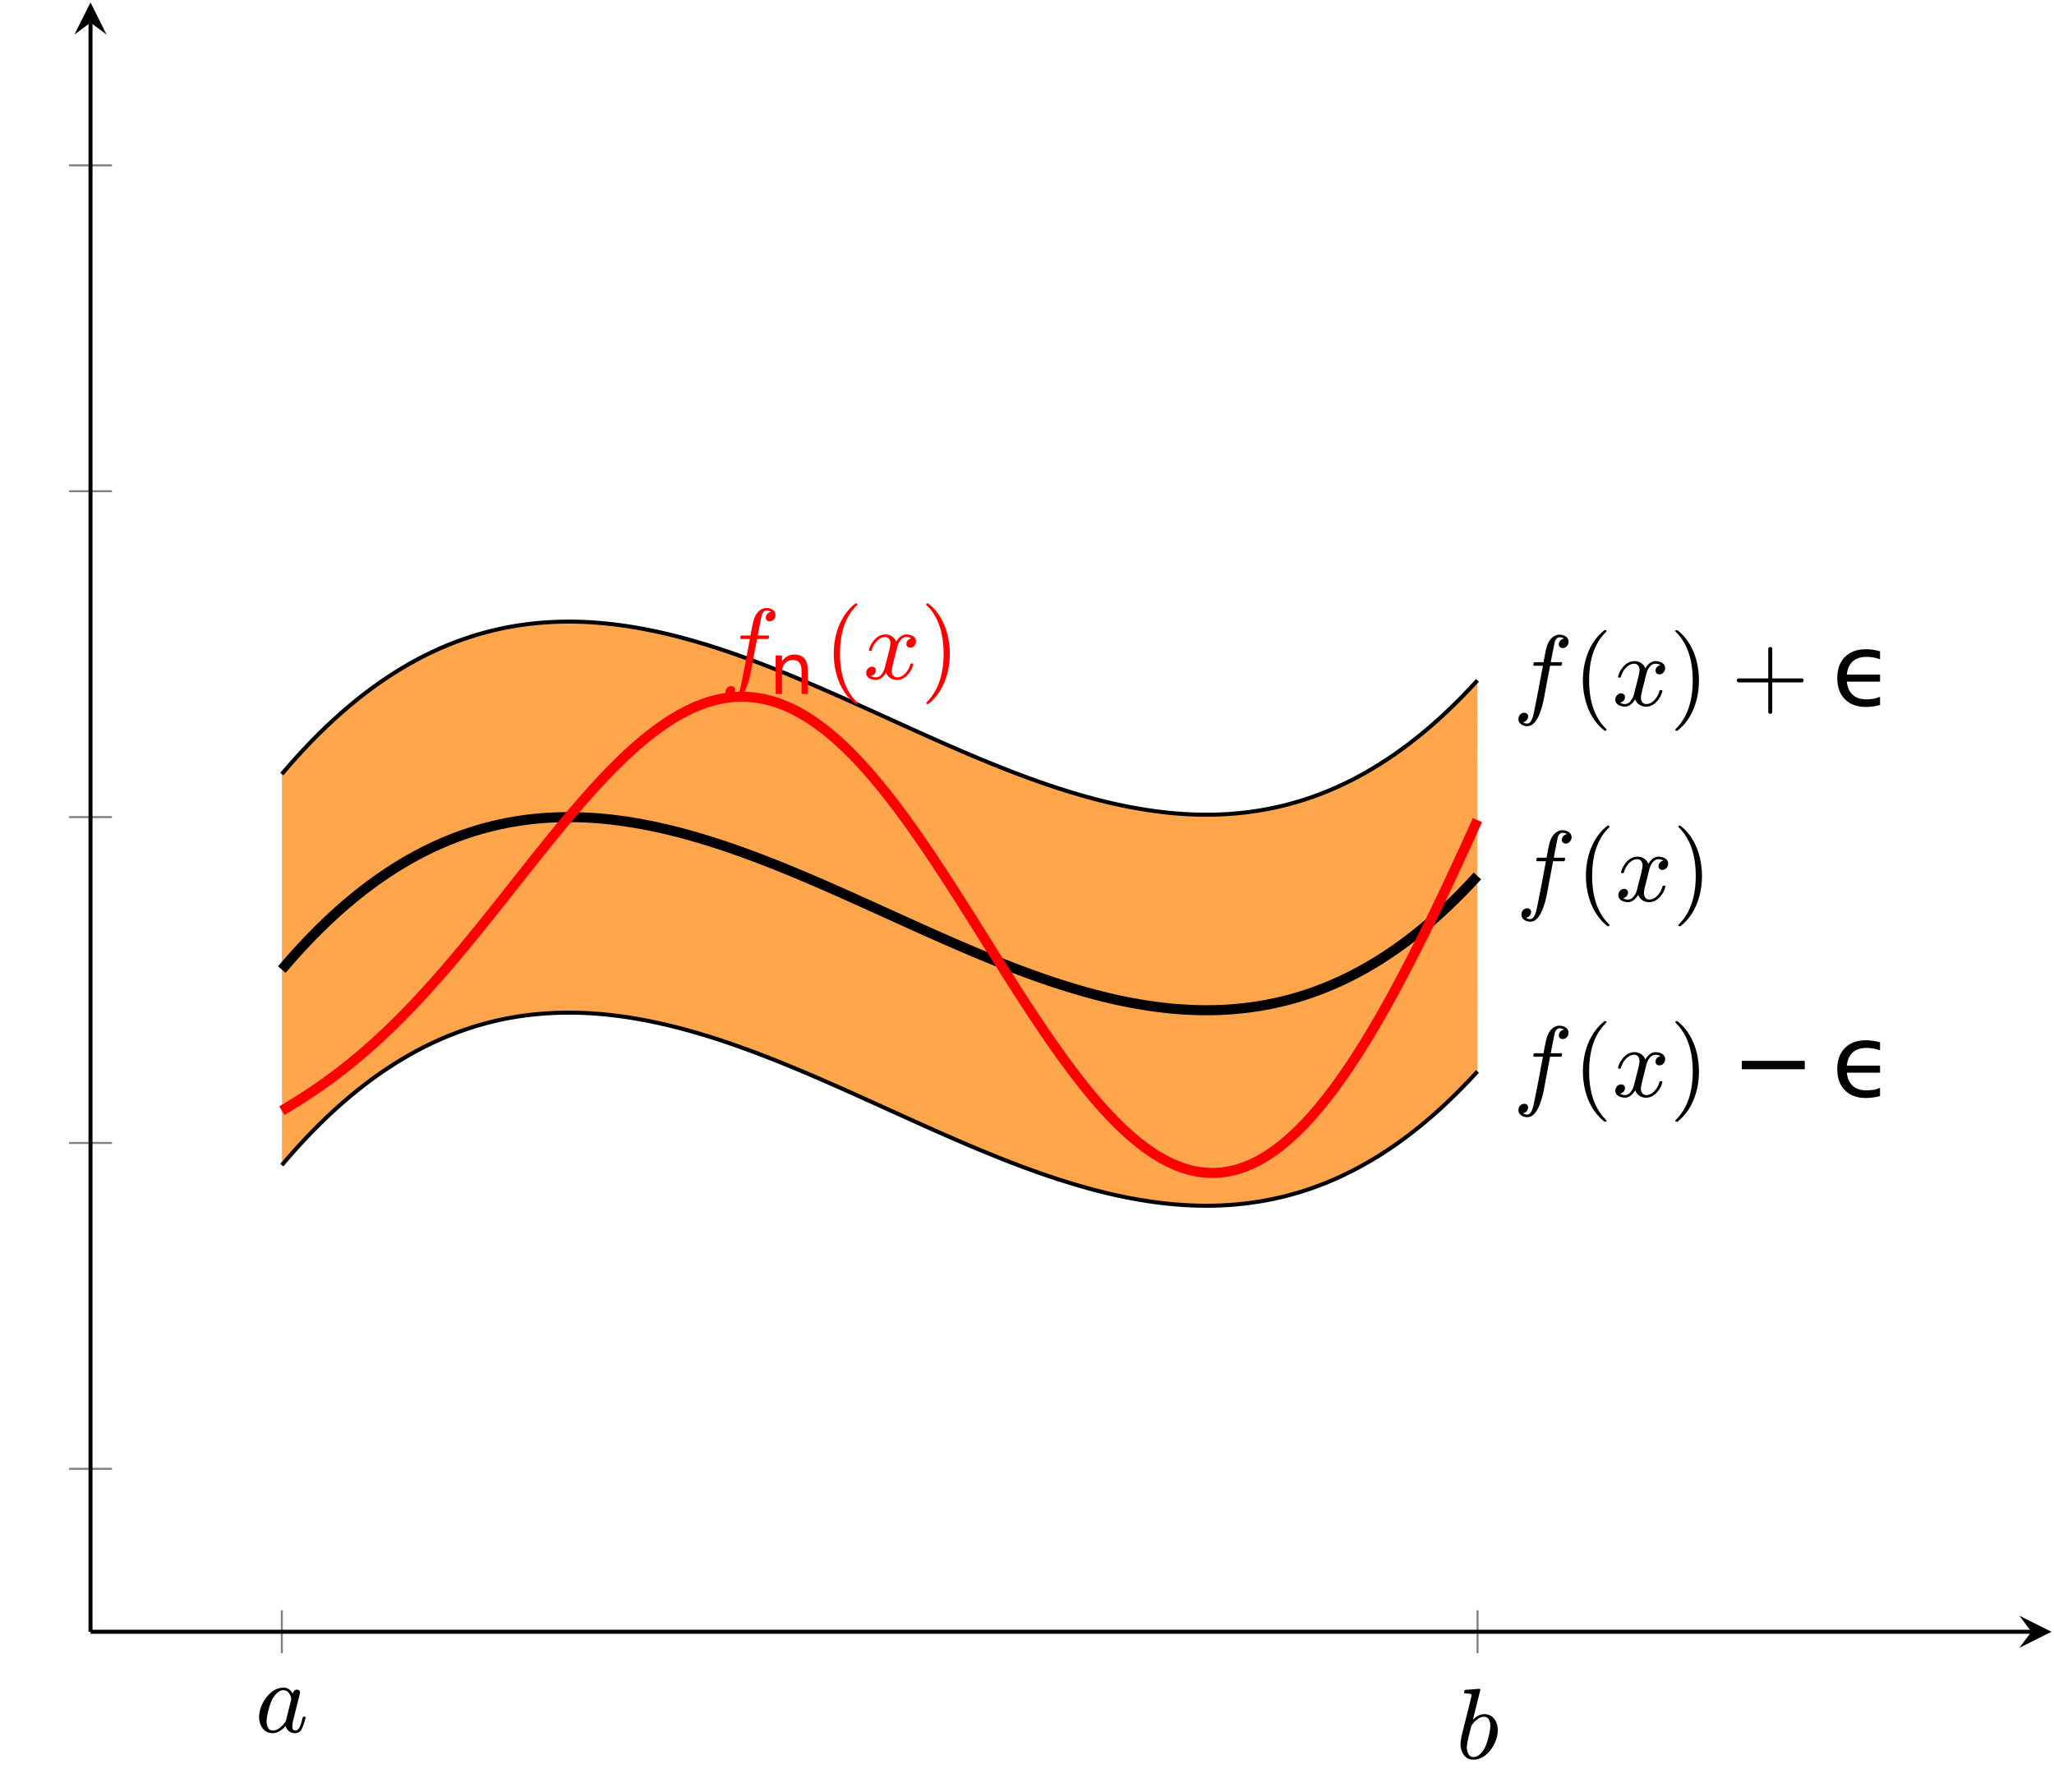 <?xml version="1.0" encoding="UTF-8" standalone="no"?>
<!-- Created with Inkscape (http://www.inkscape.org/) -->

<svg
   version="1.1"
   id="svg2"
   xml:space="preserve"
   width="271.236"
   height="236.641"
   viewBox="0 0 271.236 236.641"
   xmlns="http://www.w3.org/2000/svg"
   xmlns:svg="http://www.w3.org/2000/svg"><defs
     id="defs6"><clipPath
       clipPathUnits="userSpaceOnUse"
       id="clipPath60"><path
         d="M 0,0 H 194.264 V 161.399 H 0 Z"
         id="path58" /></clipPath><clipPath
       clipPathUnits="userSpaceOnUse"
       id="clipPath160"><path
         d="M 0,0 H 194.264 V 161.399 H 0 Z"
         id="path158" /></clipPath></defs><g
     id="g8"
     transform="matrix(1.333,0,0,-1.333,0,236.641)"><g
       id="g10"
       transform="translate(8.966,15.885)"><g
         id="g12"><g
           id="g14" /><g
           id="g16" /><g
           id="g18"><g
             id="g20"><g
               id="g22"><path
                 d="m 18.953,-2.126 v 4.252 m 118.454,-4.252 v 4.252"
                 style="fill:none;stroke:#808080;stroke-width:0.199;stroke-linecap:butt;stroke-linejoin:miter;stroke-miterlimit:10;stroke-dasharray:none;stroke-opacity:1"
                 id="path24" /></g></g><g
             id="g26"><g
               id="g28"><path
                 d="m -2.126,16.14 h 4.252 m -4.252,32.28 h 4.252 m -4.252,32.28 h 4.252 m -4.252,32.28 h 4.252 m -4.252,32.28 h 4.252"
                 style="fill:none;stroke:#808080;stroke-width:0.199;stroke-linecap:butt;stroke-linejoin:miter;stroke-miterlimit:10;stroke-dasharray:none;stroke-opacity:1"
                 id="path30" /></g></g></g><g
           id="g32"><path
             d="M 0,0 H 192.272"
             style="fill:none;stroke:#000000;stroke-width:0.399;stroke-linecap:butt;stroke-linejoin:miter;stroke-miterlimit:10;stroke-dasharray:none;stroke-opacity:1"
             id="path34" /><g
             id="g36"
             transform="translate(192.272)"><g
               id="g38"><path
                 d="M 1.993,0 -1.196,1.594 0,0 -1.196,-1.594"
                 style="fill:#000000;fill-opacity:1;fill-rule:nonzero;stroke:none"
                 id="path40" /></g></g><path
             d="M 0,0 V 159.407"
             style="fill:none;stroke:#000000;stroke-width:0.399;stroke-linecap:butt;stroke-linejoin:miter;stroke-miterlimit:10;stroke-dasharray:none;stroke-opacity:1"
             id="path42" /><g
             id="g44"
             transform="rotate(90,-79.703,79.703)"><g
               id="g46"><path
                 d="M 1.993,0 -1.196,1.594 0,0 -1.196,-1.594"
                 style="fill:#000000;fill-opacity:1;fill-rule:nonzero;stroke:none"
                 id="path48" /></g></g></g><g
           id="g50" /><g
           id="g52"><g
             id="g54"><g
               id="g56"
               clip-path="url(#clipPath60)"><g
                 id="g62"><path
                   d="m 18.953,84.961 0.745,0.868 0.745,0.838 0.745,0.808 0.745,0.779 0.745,0.751 0.745,0.722 0.745,0.694 0.745,0.666 0.745,0.639 0.745,0.612 0.745,0.585 0.745,0.559 0.745,0.533 0.745,0.508 0.745,0.483 0.745,0.458 0.745,0.434 0.745,0.41 0.745,0.387 0.745,0.363 0.745,0.341 0.745,0.318 0.745,0.296 0.745,0.274 0.745,0.253 0.745,0.232 0.745,0.212 0.745,0.192 0.745,0.172 0.745,0.152 0.745,0.133 0.745,0.115 0.745,0.096 0.745,0.078 0.745,0.061 0.745,0.044 0.745,0.027 0.745,0.011 0.745,-0.005 0.745,-0.021 0.745,-0.036 0.745,-0.051 0.745,-0.066 0.745,-0.08 0.745,-0.094 0.745,-0.107 0.745,-0.12 0.745,-0.133 0.745,-0.145 0.745,-0.157 0.745,-0.168 0.745,-0.179 0.745,-0.19 0.745,-0.201 0.745,-0.211 0.745,-0.22 0.745,-0.229 0.745,-0.238 0.745,-0.247 0.745,-0.255 0.745,-0.263 0.745,-0.27 0.745,-0.277 0.745,-0.284 0.745,-0.29 0.745,-0.296 0.745,-0.301 0.745,-0.306 0.745,-0.311 0.745,-0.315 0.745,-0.319 0.745,-0.323 0.745,-0.326 0.745,-0.329 0.745,-0.332 0.745,-0.333 0.745,-0.335 0.745,-0.337 0.745,-0.337 0.745,-0.338 0.745,-0.338 0.745,-0.338 0.745,-0.337 0.745,-0.337 0.745,-0.335 0.745,-0.334 0.745,-0.332 0.745,-0.329 0.745,-0.326 0.745,-0.324 0.745,-0.32 0.745,-0.316 0.745,-0.311 0.745,-0.307 0.745,-0.302 0.745,-0.296 0.745,-0.291 0.745,-0.284 0.745,-0.278 0.745,-0.271 0.745,-0.264 0.745,-0.256 0.745,-0.248 0.745,-0.239 0.745,-0.23 0.745,-0.221 0.745,-0.213 0.745,-0.203 0.745,-0.191 0.745,-0.182 0.745,-0.17 0.745,-0.157 0.745,-0.146 0.745,-0.132 0.745,-0.122 0.745,-0.11 0.745,-0.094 0.745,-0.083 0.745,-0.067 0.745,-0.052 0.745,-0.039 0.745,-0.023 0.745,-0.005 0.745,0.006 0.745,0.026 0.745,0.041 0.745,0.059 0.745,0.077 0.745,0.095 0.745,0.113 0.745,0.13 0.745,0.15 0.745,0.168 0.745,0.191 0.745,0.209 0.745,0.228 0.745,0.251 0.745,0.274 0.745,0.291 0.745,0.318 0.745,0.336 0.745,0.362 0.745,0.384 0.745,0.408 0.745,0.431 0.745,0.454 0.745,0.481 0.745,0.504 0.745,0.531 0.745,0.558 0.745,0.581 0.745,0.61 0.745,0.634 0.745,0.665 0.745,0.691 0.745,0.717 0.745,0.747 0.745,0.776 0.745,0.805 V 55.506 l -0.745,-0.805 -0.745,-0.776 -0.745,-0.747 -0.745,-0.717 -0.745,-0.691 -0.745,-0.665 -0.745,-0.634 -0.745,-0.61 -0.745,-0.581 -0.745,-0.558 -0.745,-0.531 -0.745,-0.504 -0.745,-0.481 -0.745,-0.454 -0.745,-0.431 -0.745,-0.408 -0.745,-0.384 -0.745,-0.362 -0.745,-0.336 -0.745,-0.318 -0.745,-0.291 -0.745,-0.274 -0.745,-0.251 -0.745,-0.228 -0.745,-0.209 -0.745,-0.191 -0.745,-0.168 -0.745,-0.15 -0.745,-0.13 -0.745,-0.113 -0.745,-0.095 -0.745,-0.077 -0.745,-0.059 -0.745,-0.041 -0.745,-0.026 -0.745,-0.006 -0.745,0.005 -0.745,0.023 -0.745,0.039 -0.745,0.052 -0.745,0.067 -0.745,0.083 -0.745,0.094 -0.745,0.11 -0.745,0.122 -0.745,0.132 -0.745,0.146 -0.745,0.157 -0.745,0.17 -0.745,0.182 -0.745,0.191 -0.745,0.203 -0.745,0.213 -0.745,0.221 -0.745,0.23 -0.745,0.239 -0.745,0.248 -0.745,0.256 -0.745,0.264 -0.745,0.271 -0.745,0.278 -0.745,0.284 -0.745,0.291 -0.745,0.296 -0.745,0.302 -0.745,0.307 -0.745,0.311 -0.745,0.316 -0.745,0.32 -0.745,0.324 -0.745,0.326 -0.745,0.329 -0.745,0.332 -0.745,0.334 -0.745,0.335 -0.745,0.337 -0.745,0.337 -0.745,0.338 -0.745,0.338 -0.745,0.338 -0.745,0.337 -0.745,0.337 -0.745,0.335 -0.745,0.333 -0.745,0.332 -0.745,0.329 -0.745,0.326 -0.745,0.323 -0.745,0.319 -0.745,0.315 -0.745,0.311 -0.745,0.306 -0.745,0.301 -0.745,0.296 -0.745,0.29 -0.745,0.284 -0.745,0.277 -0.745,0.27 -0.745,0.263 -0.745,0.255 -0.745,0.247 -0.745,0.238 -0.745,0.229 -0.745,0.22 -0.745,0.211 -0.745,0.201 -0.745,0.19 -0.745,0.179 -0.745,0.168 -0.745,0.157 -0.745,0.145 -0.745,0.133 -0.745,0.12 -0.745,0.107 -0.745,0.094 -0.745,0.08 -0.745,0.066 -0.745,0.051 -0.745,0.036 -0.745,0.021 -0.745,0.005 -0.745,-0.011 -0.745,-0.027 -0.745,-0.044 -0.745,-0.061 -0.745,-0.078 -0.745,-0.096 -0.745,-0.115 -0.745,-0.133 -0.745,-0.152 -0.745,-0.172 -0.745,-0.192 -0.745,-0.212 -0.745,-0.232 -0.745,-0.253 -0.745,-0.274 -0.745,-0.296 -0.745,-0.318 -0.745,-0.341 -0.745,-0.363 -0.745,-0.387 -0.745,-0.41 -0.745,-0.434 -0.745,-0.458 -0.745,-0.483 -0.745,-0.508 -0.745,-0.533 -0.745,-0.559 -0.745,-0.585 -0.745,-0.612 -0.745,-0.639 -0.745,-0.666 -0.745,-0.694 -0.745,-0.722 -0.745,-0.751 -0.745,-0.779 -0.745,-0.808 -0.745,-0.838 -0.745,-0.868 v 38.736 z"
                   style="fill:#ffa64c;fill-opacity:1;fill-rule:nonzero;stroke:none"
                   id="path64" /></g></g></g></g><g
           id="g66"><g
             id="g68"><g
               id="g70" /><g
               id="g72" /><g
               id="g74"><g
                 id="g76" /></g><g
               id="g78" /><g
               id="g80" /><g
               id="g82"><g
                 id="g84"><g
                   id="g86"
                   transform="translate(16.319,-9.935)"><g
                     id="g88"><g
                       id="g90"
                       transform="translate(-25.285,-5.95)"><g
                         aria-label="a"
                         transform="matrix(1,0,0,-1,25.285,5.95)"
                         id="text94"
                         style="font-size:9.963px;font-family:CMMI10;-inkscape-font-specification:CMMI10"><path
                           d="m 1.732,0.112 q -0.628,0 -0.992,-0.472 -0.36,-0.477 -0.36,-1.124 0,-0.637 0.331,-1.323 0.331,-0.686 0.89,-1.138 0.564,-0.457 1.211,-0.457 0.297,0 0.53,0.161 0.233,0.161 0.365,0.438 0.112,-0.399 0.438,-0.399 0.126,0 0.209,0.078 0.088,0.073 0.088,0.199 0,0.029 -0.005,0.044 0,0.015 -0.005,0.034 l -0.696,2.783 q -0.068,0.297 -0.068,0.486 0,0.428 0.287,0.428 0.311,0 0.472,-0.394 0.165,-0.399 0.277,-0.919 0.019,-0.058 0.078,-0.058 h 0.122 q 0.039,0 0.063,0.034 0.024,0.034 0.024,0.063 -0.175,0.696 -0.384,1.119 -0.204,0.418 -0.671,0.418 -0.336,0 -0.593,-0.195 Q 3.084,-0.282 3.021,-0.608 2.379,0.112 1.732,0.112 Z m 0.01,-0.263 q 0.36,0 0.696,-0.268 0.341,-0.272 0.584,-0.637 0.01,-0.01 0.01,-0.029 l 0.535,-2.165 0.01,-0.029 Q 3.517,-3.634 3.318,-3.887 3.123,-4.145 2.787,-4.145 q -0.336,0 -0.628,0.277 -0.287,0.272 -0.486,0.647 -0.195,0.399 -0.375,1.095 -0.175,0.696 -0.175,1.08 0,0.345 0.146,0.623 0.151,0.272 0.472,0.272 z"
                           id="path324" /></g><g
                         id="g96"
                         transform="translate(25.285,5.95)" /></g></g><g
                     id="g98"
                     transform="translate(-16.319,9.935)" /></g></g><g
                 id="g100"><g
                   id="g102"
                   transform="translate(135.267,-12.564)"><g
                     id="g104"><g
                       id="g106"
                       transform="translate(-144.233,-3.321)"><g
                         aria-label="b"
                         transform="matrix(1,0,0,-1,144.233,3.321)"
                         id="text110"
                         style="font-size:9.963px;font-family:CMMI10;-inkscape-font-specification:CMMI10"><path
                           d="m 1.722,0.112 q -0.603,0 -0.939,-0.472 -0.336,-0.472 -0.336,-1.104 0,-0.092 0.044,-0.36 0.049,-0.272 0.049,-0.336 L 1.503,-6.027 q 0.039,-0.17 0.049,-0.268 0,-0.161 -0.647,-0.161 -0.097,0 -0.097,-0.131 0.005,-0.024 0.019,-0.088 0.019,-0.063 0.044,-0.097 0.029,-0.034 0.078,-0.034 L 2.291,-6.913 q 0.122,0 0.122,0.126 l -0.739,2.938 q 0.564,-0.555 1.138,-0.555 0.423,0 0.725,0.224 0.306,0.224 0.457,0.589 0.151,0.365 0.151,0.778 0,0.482 -0.19,0.997 -0.185,0.511 -0.516,0.953 -0.331,0.438 -0.773,0.705 -0.443,0.268 -0.944,0.268 z m 0.019,-0.263 q 0.341,0 0.637,-0.282 0.297,-0.287 0.482,-0.642 0.199,-0.399 0.37,-1.08 0.175,-0.686 0.175,-1.095 0,-0.355 -0.151,-0.623 -0.146,-0.272 -0.467,-0.272 -0.36,0 -0.691,0.268 -0.326,0.263 -0.574,0.628 L 1.245,-2.121 q -0.161,0.628 -0.17,1.007 0,0.375 0.161,0.671 0.165,0.292 0.506,0.292 z"
                           id="path327" /></g><g
                         id="g112"
                         transform="translate(144.233,3.321)" /></g></g><g
                     id="g114"
                     transform="translate(-135.267,12.564)" /></g></g><g
                 id="g116"><g
                   id="g118"
                   transform="translate(-5.646,16.139)"><g
                     id="g120" /><g
                     id="g122"
                     transform="translate(5.646,-16.139)" /></g></g><g
                 id="g124"><g
                   id="g126"
                   transform="translate(-5.646,48.419)"><g
                     id="g128" /><g
                     id="g130"
                     transform="translate(5.646,-48.419)" /></g></g><g
                 id="g132"><g
                   id="g134"
                   transform="translate(-5.646,80.698)"><g
                     id="g136" /><g
                     id="g138"
                     transform="translate(5.646,-80.698)" /></g></g><g
                 id="g140"><g
                   id="g142"
                   transform="translate(-5.646,112.978)"><g
                     id="g144" /><g
                     id="g146"
                     transform="translate(5.646,-112.978)" /></g></g><g
                 id="g148"><g
                   id="g150"
                   transform="translate(-5.646,145.257)"><g
                     id="g152" /><g
                     id="g154"
                     transform="translate(5.646,-145.257)" /></g></g><g
                 id="g156"
                 clip-path="url(#clipPath160)"><g
                   id="g162"><path
                     d="m 18.953,84.961 0.745,0.868 0.745,0.838 0.745,0.808 0.745,0.779 0.745,0.751 0.745,0.722 0.745,0.694 0.745,0.666 0.745,0.639 0.745,0.612 0.745,0.585 0.745,0.559 0.745,0.533 0.745,0.508 0.745,0.483 0.745,0.458 0.745,0.434 0.745,0.41 0.745,0.387 0.745,0.363 0.745,0.341 0.745,0.318 0.745,0.296 0.745,0.274 0.745,0.253 0.745,0.232 0.745,0.212 0.745,0.192 0.745,0.172 0.745,0.152 0.745,0.133 0.745,0.115 0.745,0.096 0.745,0.078 0.745,0.061 0.745,0.044 0.745,0.027 0.745,0.011 0.745,-0.005 0.745,-0.021 0.745,-0.036 0.745,-0.051 0.745,-0.066 0.745,-0.08 0.745,-0.094 0.745,-0.107 0.745,-0.12 0.745,-0.133 0.745,-0.145 0.745,-0.157 0.745,-0.168 0.745,-0.179 0.745,-0.19 0.745,-0.201 0.745,-0.211 0.745,-0.22 0.745,-0.229 0.745,-0.238 0.745,-0.247 0.745,-0.255 0.745,-0.263 0.745,-0.27 0.745,-0.277 0.745,-0.284 0.745,-0.29 0.745,-0.296 0.745,-0.301 0.745,-0.306 0.745,-0.311 0.745,-0.315 0.745,-0.319 0.745,-0.323 0.745,-0.326 0.745,-0.329 0.745,-0.332 0.745,-0.333 0.745,-0.335 0.745,-0.337 0.745,-0.337 0.745,-0.338 0.745,-0.338 0.745,-0.338 0.745,-0.337 0.745,-0.337 0.745,-0.335 0.745,-0.334 0.745,-0.332 0.745,-0.329 0.745,-0.326 0.745,-0.324 0.745,-0.32 0.745,-0.316 0.745,-0.311 0.745,-0.307 0.745,-0.302 0.745,-0.296 0.745,-0.291 0.745,-0.284 0.745,-0.278 0.745,-0.271 0.745,-0.264 0.745,-0.256 0.745,-0.248 0.745,-0.239 0.745,-0.23 0.745,-0.221 0.745,-0.213 0.745,-0.203 0.745,-0.191 0.745,-0.182 0.745,-0.17 0.745,-0.157 0.745,-0.146 0.745,-0.132 0.745,-0.122 0.745,-0.11 0.745,-0.094 0.745,-0.083 0.745,-0.067 0.745,-0.052 0.745,-0.039 0.745,-0.023 0.745,-0.005 0.745,0.006 0.745,0.026 0.745,0.041 0.745,0.059 0.745,0.077 0.745,0.095 0.745,0.113 0.745,0.13 0.745,0.15 0.745,0.168 0.745,0.191 0.745,0.209 0.745,0.228 0.745,0.251 0.745,0.274 0.745,0.291 0.745,0.318 0.745,0.336 0.745,0.362 0.745,0.384 0.745,0.408 0.745,0.431 0.745,0.454 0.745,0.481 0.745,0.504 0.745,0.531 0.745,0.558 0.745,0.581 0.745,0.61 0.745,0.634 0.745,0.665 0.745,0.691 0.745,0.717 0.745,0.747 0.745,0.776 0.745,0.805"
                     style="fill:none;stroke:#000000;stroke-width:0.399;stroke-linecap:butt;stroke-linejoin:miter;stroke-miterlimit:10;stroke-dasharray:none;stroke-opacity:1"
                     id="path164" /><g
                     id="g166"><g
                       id="g168"
                       transform="translate(140.924,91.749)"><g
                         id="g170"><g
                           id="g172"
                           transform="translate(-149.89,-107.634)"><g
                             aria-label="f"
                             transform="matrix(1,0,0,-1,149.89,107.634)"
                             id="text176"
                             style="font-size:9.963px;font-family:CMMI10;-inkscape-font-specification:CMMI10"><path
                               d="m 0.968,1.644 q 0.185,0.141 0.448,0.141 0.355,0 0.579,-0.788 Q 2.087,0.618 2.5,-1.503 L 2.958,-3.945 H 2.101 q -0.097,0 -0.097,-0.131 0.039,-0.219 0.126,-0.219 H 3.021 l 0.117,-0.647 q 0.058,-0.302 0.107,-0.516 0.049,-0.219 0.102,-0.404 0.058,-0.185 0.17,-0.413 0.17,-0.326 0.457,-0.535 0.292,-0.214 0.628,-0.214 0.219,0 0.423,0.083 0.209,0.078 0.341,0.238 0.131,0.161 0.131,0.379 0,0.253 -0.17,0.443 -0.165,0.185 -0.404,0.185 -0.161,0 -0.277,-0.097 -0.112,-0.102 -0.112,-0.263 0,-0.219 0.146,-0.379 Q 4.83,-6.601 5.049,-6.626 4.865,-6.767 4.592,-6.767 q -0.151,0 -0.287,0.141 -0.131,0.141 -0.17,0.302 -0.063,0.253 -0.277,1.372 l -0.122,0.657 h 1.026 q 0.097,0 0.097,0.131 -0.005,0.024 -0.019,0.088 -0.015,0.058 -0.044,0.097 -0.024,0.034 -0.063,0.034 H 3.668 L 3.206,-1.513 Q 3.118,-0.983 3.001,-0.433 2.89,0.112 2.68,0.686 2.476,1.265 2.155,1.654 1.834,2.043 1.396,2.043 q -0.336,0 -0.603,-0.195 Q 0.53,1.659 0.53,1.343 q 0,-0.253 0.161,-0.443 0.165,-0.185 0.413,-0.185 0.165,0 0.277,0.097 0.112,0.102 0.112,0.263 0,0.214 -0.161,0.389 -0.156,0.18 -0.365,0.18 z"
                               id="path330" /></g><g
                             aria-label="("
                             transform="matrix(1,0,0,-1,155.84,107.634)"
                             id="text180"
                             style="font-size:9.963px;font-family:CMR10;-inkscape-font-specification:CMR10"><path
                               d="M 3.089,2.471 Q 2.534,2.033 2.131,1.464 1.732,0.9 1.474,0.258 1.221,-0.384 1.095,-1.085 0.968,-1.785 0.968,-2.491 q 0,-0.715 0.126,-1.416 0.126,-0.7 0.384,-1.347 0.263,-0.647 0.666,-1.211 0.404,-0.564 0.944,-0.988 0,-0.019 0.049,-0.019 h 0.092 q 0.029,0 0.054,0.029 0.024,0.024 0.024,0.058 0,0.044 -0.019,0.063 -0.486,0.477 -0.812,1.022 -0.321,0.545 -0.521,1.163 -0.195,0.613 -0.282,1.275 -0.088,0.657 -0.088,1.372 0,3.167 1.693,4.811 0.029,0.029 0.029,0.083 0,0.024 -0.029,0.054 -0.024,0.034 -0.049,0.034 h -0.092 q -0.049,0 -0.049,-0.019 z"
                               id="path333" /></g><g
                             aria-label="x"
                             transform="matrix(1,0,0,-1,159.714,107.634)"
                             id="text184"
                             style="font-size:9.963px;font-family:CMMI10;-inkscape-font-specification:CMMI10"><path
                               d="m 0.778,-0.287 q 0.175,0.136 0.496,0.136 0.311,0 0.55,-0.297 0.238,-0.302 0.326,-0.657 l 0.452,-1.766 q 0.107,-0.482 0.107,-0.657 0,-0.248 -0.141,-0.433 -0.136,-0.185 -0.384,-0.185 -0.316,0 -0.593,0.199 -0.277,0.195 -0.467,0.501 -0.19,0.302 -0.268,0.613 -0.019,0.063 -0.078,0.063 H 0.657 q -0.078,0 -0.078,-0.092 v -0.029 q 0.097,-0.37 0.331,-0.72 0.233,-0.355 0.569,-0.574 0.341,-0.219 0.725,-0.219 0.365,0 0.657,0.195 0.297,0.195 0.418,0.53 0.17,-0.306 0.433,-0.516 0.268,-0.209 0.584,-0.209 0.214,0 0.438,0.078 0.224,0.073 0.365,0.229 0.141,0.156 0.141,0.389 0,0.253 -0.165,0.438 -0.161,0.18 -0.413,0.18 -0.161,0 -0.268,-0.102 -0.107,-0.102 -0.107,-0.258 0,-0.209 0.141,-0.365 0.146,-0.161 0.345,-0.19 -0.18,-0.141 -0.496,-0.141 -0.321,0 -0.559,0.297 -0.233,0.297 -0.331,0.662 l -0.438,1.761 q -0.107,0.399 -0.107,0.657 0,0.253 0.141,0.438 0.146,0.18 0.384,0.18 0.467,0 0.832,-0.409 0.37,-0.413 0.486,-0.905 0.019,-0.058 0.078,-0.058 h 0.122 q 0.039,0 0.063,0.029 0.024,0.024 0.024,0.058 0,0.01 -0.01,0.029 -0.141,0.593 -0.593,1.056 -0.452,0.462 -1.022,0.462 -0.365,0 -0.662,-0.195 -0.292,-0.199 -0.413,-0.535 -0.156,0.292 -0.433,0.511 -0.272,0.219 -0.584,0.219 -0.214,0 -0.443,-0.078 -0.224,-0.073 -0.365,-0.229 -0.141,-0.156 -0.141,-0.394 0,-0.233 0.161,-0.423 0.165,-0.195 0.409,-0.195 0.165,0 0.277,0.102 0.112,0.097 0.112,0.258 0,0.209 -0.141,0.365 -0.136,0.156 -0.345,0.195 z"
                               id="path336" /></g><g
                             aria-label=")+"
                             transform="matrix(1,0,0,-1,165.408,107.634)"
                             id="text188"
                             style="font-size:9.963px;font-family:CMR10;-inkscape-font-specification:CMR10"><path
                               d="m 0.647,2.491 q -0.088,0 -0.088,-0.088 0,-0.044 0.019,-0.063 1.703,-1.664 1.703,-4.83 0,-3.167 -1.683,-4.811 -0.039,-0.024 -0.039,-0.083 0,-0.034 0.024,-0.058 0.029,-0.029 0.063,-0.029 h 0.092 q 0.029,0 0.049,0.019 0.715,0.564 1.192,1.372 0.477,0.808 0.696,1.722 0.224,0.915 0.224,1.868 0,0.705 -0.122,1.391 Q 2.661,-0.418 2.398,0.243 2.14,0.91 1.742,1.469 1.343,2.033 0.788,2.471 0.769,2.491 0.739,2.491 Z"
                               id="path339" /><path
                               d="m 6.835,-2.291 q -0.083,0 -0.136,-0.063 -0.054,-0.063 -0.054,-0.136 0,-0.073 0.054,-0.136 0.054,-0.063 0.136,-0.063 h 2.928 v -2.938 q 0,-0.078 0.058,-0.126 0.058,-0.054 0.141,-0.054 0.073,0 0.136,0.054 0.063,0.049 0.063,0.126 v 2.938 h 2.928 q 0.073,0 0.126,0.063 0.054,0.063 0.054,0.136 0,0.073 -0.054,0.136 -0.054,0.063 -0.126,0.063 h -2.928 v 2.938 q 0,0.078 -0.063,0.126 -0.063,0.054 -0.136,0.054 -0.083,0 -0.141,-0.054 -0.058,-0.049 -0.058,-0.126 V -2.291 Z"
                               id="path341" /></g><g
                             aria-label="ϵ"
                             transform="matrix(1,0,0,-1,181.459,107.634)"
                             id="text192"
                             style="font-size:9.963px;font-family:CMMI10;-inkscape-font-specification:CMMI10"><path
                               d="M 4.787,-4.582 Q 4.607,-4.646 4.427,-4.694 3.945,-4.821 3.43,-4.821 q -0.89,0 -1.386,0.482 -0.462,0.448 -0.55,1.27 h 3.293 v 0.7 H 1.493 q 0.088,0.822 0.55,1.27 0.496,0.482 1.386,0.482 0.623,0 0.997,-0.126 l 0.36,-0.122 v 0.812 L 4.402,0.034 q -0.506,0.107 -1.026,0.107 -1.304,0 -2.063,-0.759 -0.764,-0.759 -0.764,-2.101 0,-1.343 0.764,-2.101 0.759,-0.759 2.063,-0.759 0.491,0 1.026,0.107 0.195,0.039 0.384,0.097 z"
                               id="path344" /></g><g
                             id="g194"
                             transform="translate(149.89,107.634)" /></g></g><g
                         id="g196"
                         transform="translate(-140.924,-91.749)" /></g></g></g><g
                   id="g198"><path
                     d="m 18.953,65.593 0.745,0.868 0.745,0.838 0.745,0.808 0.745,0.779 0.745,0.751 0.745,0.722 0.745,0.694 0.745,0.666 0.745,0.639 0.745,0.612 0.745,0.585 0.745,0.559 0.745,0.533 0.745,0.508 0.745,0.483 0.745,0.458 0.745,0.434 0.745,0.41 0.745,0.387 0.745,0.363 0.745,0.341 0.745,0.318 0.745,0.296 0.745,0.274 0.745,0.253 0.745,0.232 0.745,0.212 0.745,0.192 0.745,0.172 0.745,0.152 0.745,0.133 0.745,0.115 0.745,0.096 0.745,0.078 0.745,0.061 0.745,0.044 0.745,0.027 0.745,0.011 0.745,-0.005 0.745,-0.021 0.745,-0.036 0.745,-0.051 0.745,-0.066 0.745,-0.08 0.745,-0.094 0.745,-0.107 0.745,-0.12 0.745,-0.133 0.745,-0.145 0.745,-0.157 0.745,-0.168 0.745,-0.179 0.745,-0.19 0.745,-0.201 0.745,-0.211 0.745,-0.22 0.745,-0.229 0.745,-0.238 0.745,-0.247 0.745,-0.255 0.745,-0.263 0.745,-0.27 0.745,-0.277 0.745,-0.284 0.745,-0.29 0.745,-0.296 0.745,-0.301 0.745,-0.306 0.745,-0.311 0.745,-0.315 0.745,-0.319 0.745,-0.323 0.745,-0.326 0.745,-0.329 0.745,-0.332 0.745,-0.333 0.745,-0.335 0.745,-0.337 0.745,-0.337 0.745,-0.338 0.745,-0.338 0.745,-0.338 0.745,-0.337 0.745,-0.337 0.745,-0.335 0.745,-0.334 0.745,-0.332 0.745,-0.329 0.745,-0.326 0.745,-0.324 0.745,-0.32 0.745,-0.316 0.745,-0.312 0.745,-0.307 0.745,-0.302 0.745,-0.296 0.745,-0.291 0.745,-0.284 0.745,-0.278 0.745,-0.271 0.745,-0.264 0.745,-0.256 0.745,-0.248 0.745,-0.239 0.745,-0.23 0.745,-0.221 0.745,-0.213 0.745,-0.203 0.745,-0.191 0.745,-0.182 0.745,-0.17 0.745,-0.157 0.745,-0.146 0.745,-0.132 0.745,-0.122 0.745,-0.11 0.745,-0.094 0.745,-0.083 0.745,-0.067 0.745,-0.052 0.745,-0.039 0.745,-0.023 0.745,-0.005 0.745,0.006 0.745,0.026 0.745,0.041 0.745,0.059 0.745,0.077 0.745,0.095 0.745,0.113 0.745,0.13 0.745,0.15 0.745,0.168 0.745,0.191 0.745,0.209 0.745,0.228 0.745,0.251 0.745,0.274 0.745,0.291 0.745,0.318 0.745,0.336 0.745,0.362 0.745,0.384 0.745,0.408 0.745,0.431 0.745,0.454 0.745,0.481 0.745,0.504 0.745,0.531 0.745,0.558 0.745,0.581 0.745,0.61 0.745,0.634 0.745,0.665 0.745,0.691 0.745,0.717 0.745,0.747 0.745,0.776 0.745,0.805"
                     style="fill:none;stroke:#000000;stroke-width:0.996;stroke-linecap:butt;stroke-linejoin:miter;stroke-miterlimit:10;stroke-dasharray:none;stroke-opacity:1"
                     id="path200" /><g
                     id="g202"><g
                       id="g204"
                       transform="translate(141.223,72.381)"><g
                         id="g206"><g
                           id="g208"
                           transform="translate(-150.189,-88.266)"><g
                             aria-label="f"
                             transform="matrix(1,0,0,-1,150.189,88.266)"
                             id="text212"
                             style="font-size:9.963px;font-family:CMMI10;-inkscape-font-specification:CMMI10"><path
                               d="m 0.968,1.644 q 0.185,0.141 0.448,0.141 0.355,0 0.579,-0.788 Q 2.087,0.618 2.5,-1.503 L 2.958,-3.945 H 2.101 q -0.097,0 -0.097,-0.131 0.039,-0.219 0.126,-0.219 H 3.021 l 0.117,-0.647 q 0.058,-0.302 0.107,-0.516 0.049,-0.219 0.102,-0.404 0.058,-0.185 0.17,-0.413 0.17,-0.326 0.457,-0.535 0.292,-0.214 0.628,-0.214 0.219,0 0.423,0.083 0.209,0.078 0.341,0.238 0.131,0.161 0.131,0.379 0,0.253 -0.17,0.443 -0.165,0.185 -0.404,0.185 -0.161,0 -0.277,-0.097 -0.112,-0.102 -0.112,-0.263 0,-0.219 0.146,-0.379 Q 4.83,-6.601 5.049,-6.626 4.865,-6.767 4.592,-6.767 q -0.151,0 -0.287,0.141 -0.131,0.141 -0.17,0.302 -0.063,0.253 -0.277,1.372 l -0.122,0.657 h 1.026 q 0.097,0 0.097,0.131 -0.005,0.024 -0.019,0.088 -0.015,0.058 -0.044,0.097 -0.024,0.034 -0.063,0.034 H 3.668 L 3.206,-1.513 Q 3.118,-0.983 3.001,-0.433 2.89,0.112 2.68,0.686 2.476,1.265 2.155,1.654 1.834,2.043 1.396,2.043 q -0.336,0 -0.603,-0.195 Q 0.53,1.659 0.53,1.343 q 0,-0.253 0.161,-0.443 0.165,-0.185 0.413,-0.185 0.165,0 0.277,0.097 0.112,0.102 0.112,0.263 0,0.214 -0.161,0.389 -0.156,0.18 -0.365,0.18 z"
                               id="path347" /></g><g
                             aria-label="("
                             transform="matrix(1,0,0,-1,156.139,88.266)"
                             id="text216"
                             style="font-size:9.963px;font-family:CMR10;-inkscape-font-specification:CMR10"><path
                               d="M 3.089,2.471 Q 2.534,2.033 2.131,1.464 1.732,0.9 1.474,0.258 1.221,-0.384 1.095,-1.085 0.968,-1.785 0.968,-2.491 q 0,-0.715 0.126,-1.416 0.126,-0.7 0.384,-1.347 0.263,-0.647 0.666,-1.211 0.404,-0.564 0.944,-0.988 0,-0.019 0.049,-0.019 h 0.092 q 0.029,0 0.054,0.029 0.024,0.024 0.024,0.058 0,0.044 -0.019,0.063 -0.486,0.477 -0.812,1.022 -0.321,0.545 -0.521,1.163 -0.195,0.613 -0.282,1.275 -0.088,0.657 -0.088,1.372 0,3.167 1.693,4.811 0.029,0.029 0.029,0.083 0,0.024 -0.029,0.054 -0.024,0.034 -0.049,0.034 h -0.092 q -0.049,0 -0.049,-0.019 z"
                               id="path350" /></g><g
                             aria-label="x"
                             transform="matrix(1,0,0,-1,160.013,88.266)"
                             id="text220"
                             style="font-size:9.963px;font-family:CMMI10;-inkscape-font-specification:CMMI10"><path
                               d="m 0.778,-0.287 q 0.175,0.136 0.496,0.136 0.311,0 0.55,-0.297 0.238,-0.302 0.326,-0.657 l 0.452,-1.766 q 0.107,-0.482 0.107,-0.657 0,-0.248 -0.141,-0.433 -0.136,-0.185 -0.384,-0.185 -0.316,0 -0.593,0.199 -0.277,0.195 -0.467,0.501 -0.19,0.302 -0.268,0.613 -0.019,0.063 -0.078,0.063 H 0.657 q -0.078,0 -0.078,-0.092 v -0.029 q 0.097,-0.37 0.331,-0.72 0.233,-0.355 0.569,-0.574 0.341,-0.219 0.725,-0.219 0.365,0 0.657,0.195 0.297,0.195 0.418,0.53 0.17,-0.306 0.433,-0.516 0.268,-0.209 0.584,-0.209 0.214,0 0.438,0.078 0.224,0.073 0.365,0.229 0.141,0.156 0.141,0.389 0,0.253 -0.165,0.438 -0.161,0.18 -0.413,0.18 -0.161,0 -0.268,-0.102 -0.107,-0.102 -0.107,-0.258 0,-0.209 0.141,-0.365 0.146,-0.161 0.345,-0.19 -0.18,-0.141 -0.496,-0.141 -0.321,0 -0.559,0.297 -0.233,0.297 -0.331,0.662 l -0.438,1.761 q -0.107,0.399 -0.107,0.657 0,0.253 0.141,0.438 0.146,0.18 0.384,0.18 0.467,0 0.832,-0.409 0.37,-0.413 0.486,-0.905 0.019,-0.058 0.078,-0.058 h 0.122 q 0.039,0 0.063,0.029 0.024,0.024 0.024,0.058 0,0.01 -0.01,0.029 -0.141,0.593 -0.593,1.056 -0.452,0.462 -1.022,0.462 -0.365,0 -0.662,-0.195 -0.292,-0.199 -0.413,-0.535 -0.156,0.292 -0.433,0.511 -0.272,0.219 -0.584,0.219 -0.214,0 -0.443,-0.078 -0.224,-0.073 -0.365,-0.229 -0.141,-0.156 -0.141,-0.394 0,-0.233 0.161,-0.423 0.165,-0.195 0.409,-0.195 0.165,0 0.277,0.102 0.112,0.097 0.112,0.258 0,0.209 -0.141,0.365 -0.136,0.156 -0.345,0.195 z"
                               id="path353" /></g><g
                             aria-label=")"
                             transform="matrix(1,0,0,-1,165.707,88.266)"
                             id="text224"
                             style="font-size:9.963px;font-family:CMR10;-inkscape-font-specification:CMR10"><path
                               d="m 0.647,2.491 q -0.088,0 -0.088,-0.088 0,-0.044 0.019,-0.063 1.703,-1.664 1.703,-4.83 0,-3.167 -1.683,-4.811 -0.039,-0.024 -0.039,-0.083 0,-0.034 0.024,-0.058 0.029,-0.029 0.063,-0.029 h 0.092 q 0.029,0 0.049,0.019 0.715,0.564 1.192,1.372 0.477,0.808 0.696,1.722 0.224,0.915 0.224,1.868 0,0.705 -0.122,1.391 Q 2.661,-0.418 2.398,0.243 2.14,0.91 1.742,1.469 1.343,2.033 0.788,2.471 0.769,2.491 0.739,2.491 Z"
                               id="path356" /></g><g
                             id="g226"
                             transform="translate(150.189,88.266)" /></g></g><g
                         id="g228"
                         transform="translate(-141.223,-72.381)" /></g></g></g><g
                   id="g230"><path
                     d="m 18.953,51.615 0.745,0.447 0.745,0.46 0.745,0.475 0.745,0.491 0.745,0.509 0.745,0.527 0.745,0.547 0.745,0.568 0.745,0.588 0.745,0.61 0.745,0.632 0.745,0.654 0.745,0.676 0.745,0.699 0.745,0.722 0.745,0.743 0.745,0.764 0.745,0.785 0.745,0.805 0.745,0.824 0.745,0.842 0.745,0.859 0.745,0.875 0.745,0.889 0.745,0.901 0.745,0.913 0.745,0.922 0.745,0.93 0.745,0.936 0.745,0.94 0.745,0.942 0.745,0.942 0.745,0.94 0.745,0.935 0.745,0.929 0.745,0.92 0.745,0.909 0.745,0.896 0.745,0.88 0.745,0.862 0.745,0.842 0.745,0.82 0.745,0.795 0.745,0.768 0.745,0.739 0.745,0.708 0.745,0.675 0.745,0.639 0.745,0.602 0.745,0.563 0.745,0.522 0.745,0.479 0.745,0.435 0.745,0.39 0.745,0.343 0.745,0.294 0.745,0.244 0.745,0.193 0.745,0.142 0.745,0.09 0.745,0.037 0.745,-0.017 0.745,-0.071 0.745,-0.125 0.745,-0.179 0.745,-0.233 0.745,-0.287 0.745,-0.341 0.745,-0.394 0.745,-0.447 0.745,-0.499 0.745,-0.55 0.745,-0.599 0.745,-0.648 0.745,-0.695 0.745,-0.741 0.745,-0.785 0.745,-0.829 0.745,-0.869 0.745,-0.908 0.745,-0.944 0.745,-0.979 0.745,-1.01 0.745,-1.04 0.745,-1.067 0.745,-1.092 0.745,-1.114 0.745,-1.133 0.745,-1.149 0.745,-1.163 0.745,-1.174 0.745,-1.181 0.745,-1.186 0.745,-1.188 0.745,-1.187 0.745,-1.181 0.745,-1.175 0.745,-1.164 0.745,-1.151 0.745,-1.134 0.745,-1.115 0.745,-1.092 0.745,-1.067 0.745,-1.039 0.745,-1.008 0.745,-0.975 0.745,-0.939 0.745,-0.9 0.745,-0.858 0.745,-0.815 0.745,-0.768 0.745,-0.719 0.745,-0.669 0.745,-0.616 0.745,-0.564 0.745,-0.509 0.745,-0.45 0.745,-0.393 0.745,-0.331 0.745,-0.27 0.745,-0.209 0.745,-0.145 0.745,-0.078 0.745,-0.019 0.745,0.05 0.745,0.113 0.745,0.179 0.745,0.245 0.745,0.31 0.745,0.375 0.745,0.439 0.745,0.504 0.745,0.565 0.745,0.632 0.745,0.69 0.745,0.75 0.745,0.812 0.745,0.87 0.745,0.924 0.745,0.983 0.745,1.032 0.745,1.087 0.745,1.136 0.745,1.185 0.745,1.23 0.745,1.272 0.745,1.317 0.745,1.354 0.745,1.394 0.745,1.431 0.745,1.46 0.745,1.494 0.745,1.52 0.745,1.549 0.745,1.572 0.745,1.592 0.745,1.613 0.745,1.631 0.745,1.646"
                     style="fill:none;stroke:#ff0000;stroke-width:0.996;stroke-linecap:butt;stroke-linejoin:miter;stroke-miterlimit:10;stroke-dasharray:none;stroke-opacity:1"
                     id="path232" /><g
                     id="g234"><g
                       id="g236"
                       transform="translate(62.362,94.392)"><g
                         id="g238"><g
                           id="g240"
                           transform="translate(-71.328,-110.277)"><g
                             aria-label="f"
                             transform="matrix(1,0,0,-1,71.328,110.277)"
                             id="text244"
                             style="font-size:9.963px;font-family:CMMI10;-inkscape-font-specification:CMMI10;fill:#ff0000"><path
                               d="m 0.968,1.644 q 0.185,0.141 0.448,0.141 0.355,0 0.579,-0.788 Q 2.087,0.618 2.5,-1.503 L 2.958,-3.945 H 2.101 q -0.097,0 -0.097,-0.131 0.039,-0.219 0.126,-0.219 H 3.021 l 0.117,-0.647 q 0.058,-0.302 0.107,-0.516 0.049,-0.219 0.102,-0.404 0.058,-0.185 0.17,-0.413 0.17,-0.326 0.457,-0.535 0.292,-0.214 0.628,-0.214 0.219,0 0.423,0.083 0.209,0.078 0.341,0.238 0.131,0.161 0.131,0.379 0,0.253 -0.17,0.443 -0.165,0.185 -0.404,0.185 -0.161,0 -0.277,-0.097 -0.112,-0.102 -0.112,-0.263 0,-0.219 0.146,-0.379 Q 4.83,-6.601 5.049,-6.626 4.865,-6.767 4.592,-6.767 q -0.151,0 -0.287,0.141 -0.131,0.141 -0.17,0.302 -0.063,0.253 -0.277,1.372 l -0.122,0.657 h 1.026 q 0.097,0 0.097,0.131 -0.005,0.024 -0.019,0.088 -0.015,0.058 -0.044,0.097 -0.024,0.034 -0.063,0.034 H 3.668 L 3.206,-1.513 Q 3.118,-0.983 3.001,-0.433 2.89,0.112 2.68,0.686 2.476,1.265 2.155,1.654 1.834,2.043 1.396,2.043 q -0.336,0 -0.603,-0.195 Q 0.53,1.659 0.53,1.343 q 0,-0.253 0.161,-0.443 0.165,-0.185 0.413,-0.185 0.165,0 0.277,0.097 0.112,0.102 0.112,0.263 0,0.214 -0.161,0.389 -0.156,0.18 -0.365,0.18 z"
                               id="path359" /></g><g
                             aria-label="n"
                             transform="matrix(1,0,0,-1,76.205,108.782)"
                             id="text248"
                             style="font-size:6.974px;font-family:CMMI7;-inkscape-font-specification:CMMI7;fill:#ff0000"><path
                               d="M 3.827,-2.302 V 0 H 3.201 v -2.281 q 0,-0.541 -0.211,-0.81 -0.211,-0.269 -0.633,-0.269 -0.507,0 -0.8,0.323 -0.293,0.323 -0.293,0.882 V 0 H 0.633 V -3.814 H 1.263 v 0.593 q 0.225,-0.344 0.528,-0.514 0.306,-0.17 0.705,-0.17 0.657,0 0.994,0.409 0.337,0.405 0.337,1.195 z"
                               id="path362" /></g><g
                             aria-label="("
                             transform="matrix(1,0,0,-1,81.628,110.277)"
                             id="text252"
                             style="font-size:9.963px;font-family:CMR10;-inkscape-font-specification:CMR10;fill:#ff0000"><path
                               d="M 3.089,2.471 Q 2.534,2.033 2.131,1.464 1.732,0.9 1.474,0.258 1.221,-0.384 1.095,-1.085 0.968,-1.785 0.968,-2.491 q 0,-0.715 0.126,-1.416 0.126,-0.7 0.384,-1.347 0.263,-0.647 0.666,-1.211 0.404,-0.564 0.944,-0.988 0,-0.019 0.049,-0.019 h 0.092 q 0.029,0 0.054,0.029 0.024,0.024 0.024,0.058 0,0.044 -0.019,0.063 -0.486,0.477 -0.812,1.022 -0.321,0.545 -0.521,1.163 -0.195,0.613 -0.282,1.275 -0.088,0.657 -0.088,1.372 0,3.167 1.693,4.811 0.029,0.029 0.029,0.083 0,0.024 -0.029,0.054 -0.024,0.034 -0.049,0.034 h -0.092 q -0.049,0 -0.049,-0.019 z"
                               id="path365" /></g><g
                             aria-label="x"
                             transform="matrix(1,0,0,-1,85.503,110.277)"
                             id="text256"
                             style="font-size:9.963px;font-family:CMMI10;-inkscape-font-specification:CMMI10;fill:#ff0000"><path
                               d="m 0.778,-0.287 q 0.175,0.136 0.496,0.136 0.311,0 0.55,-0.297 0.238,-0.302 0.326,-0.657 l 0.452,-1.766 q 0.107,-0.482 0.107,-0.657 0,-0.248 -0.141,-0.433 -0.136,-0.185 -0.384,-0.185 -0.316,0 -0.593,0.199 -0.277,0.195 -0.467,0.501 -0.19,0.302 -0.268,0.613 -0.019,0.063 -0.078,0.063 H 0.657 q -0.078,0 -0.078,-0.092 v -0.029 q 0.097,-0.37 0.331,-0.72 0.233,-0.355 0.569,-0.574 0.341,-0.219 0.725,-0.219 0.365,0 0.657,0.195 0.297,0.195 0.418,0.53 0.17,-0.306 0.433,-0.516 0.268,-0.209 0.584,-0.209 0.214,0 0.438,0.078 0.224,0.073 0.365,0.229 0.141,0.156 0.141,0.389 0,0.253 -0.165,0.438 -0.161,0.18 -0.413,0.18 -0.161,0 -0.268,-0.102 -0.107,-0.102 -0.107,-0.258 0,-0.209 0.141,-0.365 0.146,-0.161 0.345,-0.19 -0.18,-0.141 -0.496,-0.141 -0.321,0 -0.559,0.297 -0.233,0.297 -0.331,0.662 l -0.438,1.761 q -0.107,0.399 -0.107,0.657 0,0.253 0.141,0.438 0.146,0.18 0.384,0.18 0.467,0 0.832,-0.409 0.37,-0.413 0.486,-0.905 0.019,-0.058 0.078,-0.058 h 0.122 q 0.039,0 0.063,0.029 0.024,0.024 0.024,0.058 0,0.01 -0.01,0.029 -0.141,0.593 -0.593,1.056 -0.452,0.462 -1.022,0.462 -0.365,0 -0.662,-0.195 -0.292,-0.199 -0.413,-0.535 -0.156,0.292 -0.433,0.511 -0.272,0.219 -0.584,0.219 -0.214,0 -0.443,-0.078 -0.224,-0.073 -0.365,-0.229 -0.141,-0.156 -0.141,-0.394 0,-0.233 0.161,-0.423 0.165,-0.195 0.409,-0.195 0.165,0 0.277,0.102 0.112,0.097 0.112,0.258 0,0.209 -0.141,0.365 -0.136,0.156 -0.345,0.195 z"
                               id="path368" /></g><g
                             aria-label=")"
                             transform="matrix(1,0,0,-1,91.197,110.277)"
                             id="text260"
                             style="font-size:9.963px;font-family:CMR10;-inkscape-font-specification:CMR10;fill:#ff0000"><path
                               d="m 0.647,2.491 q -0.088,0 -0.088,-0.088 0,-0.044 0.019,-0.063 1.703,-1.664 1.703,-4.83 0,-3.167 -1.683,-4.811 -0.039,-0.024 -0.039,-0.083 0,-0.034 0.024,-0.058 0.029,-0.029 0.063,-0.029 h 0.092 q 0.029,0 0.049,0.019 0.715,0.564 1.192,1.372 0.477,0.808 0.696,1.722 0.224,0.915 0.224,1.868 0,0.705 -0.122,1.391 Q 2.661,-0.418 2.398,0.243 2.14,0.91 1.742,1.469 1.343,2.033 0.788,2.471 0.769,2.491 0.739,2.491 Z"
                               id="path371" /></g><g
                             id="g262"
                             transform="translate(71.328,110.277)" /></g></g><g
                         id="g264"
                         transform="translate(-62.362,-94.392)" /></g></g></g><g
                   id="g266"><path
                     d="m 18.953,46.225 0.745,0.868 0.745,0.838 0.745,0.808 0.745,0.779 0.745,0.751 0.745,0.722 0.745,0.694 0.745,0.666 0.745,0.639 0.745,0.612 0.745,0.585 0.745,0.559 0.745,0.533 0.745,0.508 0.745,0.483 0.745,0.458 0.745,0.434 0.745,0.41 0.745,0.387 0.745,0.363 0.745,0.341 0.745,0.318 0.745,0.296 0.745,0.274 0.745,0.253 0.745,0.232 0.745,0.212 0.745,0.192 0.745,0.172 0.745,0.152 0.745,0.133 0.745,0.115 0.745,0.096 0.745,0.078 0.745,0.061 0.745,0.044 0.745,0.027 0.745,0.011 0.745,-0.005 0.745,-0.021 0.745,-0.036 0.745,-0.051 0.745,-0.066 0.745,-0.08 0.745,-0.094 0.745,-0.107 0.745,-0.12 0.745,-0.133 0.745,-0.145 0.745,-0.157 0.745,-0.168 0.745,-0.179 0.745,-0.19 0.745,-0.201 0.745,-0.211 0.745,-0.22 0.745,-0.229 0.745,-0.238 0.745,-0.247 0.745,-0.255 0.745,-0.263 0.745,-0.27 0.745,-0.277 0.745,-0.284 0.745,-0.29 0.745,-0.296 0.745,-0.301 0.745,-0.306 0.745,-0.311 0.745,-0.315 0.745,-0.319 0.745,-0.323 0.745,-0.326 0.745,-0.329 0.745,-0.332 0.745,-0.333 0.745,-0.335 0.745,-0.337 0.745,-0.337 0.745,-0.338 0.745,-0.338 0.745,-0.338 0.745,-0.337 0.745,-0.337 0.745,-0.335 0.745,-0.334 0.745,-0.332 0.745,-0.329 0.745,-0.326 0.745,-0.324 0.745,-0.32 0.745,-0.316 0.745,-0.311 0.745,-0.307 0.745,-0.302 0.745,-0.296 0.745,-0.291 0.745,-0.284 0.745,-0.278 0.745,-0.271 0.745,-0.264 0.745,-0.256 0.745,-0.248 0.745,-0.239 0.745,-0.23 0.745,-0.221 0.745,-0.213 0.745,-0.203 0.745,-0.191 0.745,-0.182 0.745,-0.17 0.745,-0.157 0.745,-0.146 0.745,-0.132 0.745,-0.122 0.745,-0.11 0.745,-0.094 0.745,-0.083 0.745,-0.067 0.745,-0.052 0.745,-0.039 0.745,-0.023 0.745,-0.005 0.745,0.006 0.745,0.026 0.745,0.041 0.745,0.059 0.745,0.077 0.745,0.095 0.745,0.113 0.745,0.13 0.745,0.15 0.745,0.168 0.745,0.191 0.745,0.209 0.745,0.228 0.745,0.251 0.745,0.274 0.745,0.291 0.745,0.318 0.745,0.336 0.745,0.362 0.745,0.384 0.745,0.408 0.745,0.431 0.745,0.454 0.745,0.481 0.745,0.504 0.745,0.531 0.745,0.558 0.745,0.581 0.745,0.61 0.745,0.634 0.745,0.665 0.745,0.691 0.745,0.717 0.745,0.747 0.745,0.776 0.745,0.805"
                     style="fill:none;stroke:#000000;stroke-width:0.399;stroke-linecap:butt;stroke-linejoin:miter;stroke-miterlimit:10;stroke-dasharray:none;stroke-opacity:1"
                     id="path268" /><g
                     id="g270"><g
                       id="g272"
                       transform="translate(140.924,53.014)"><g
                         id="g274"><g
                           id="g276"
                           transform="translate(-149.89,-68.899)"><g
                             aria-label="f"
                             transform="matrix(1,0,0,-1,149.89,68.899)"
                             id="text280"
                             style="font-size:9.963px;font-family:CMMI10;-inkscape-font-specification:CMMI10"><path
                               d="m 0.968,1.644 q 0.185,0.141 0.448,0.141 0.355,0 0.579,-0.788 Q 2.087,0.618 2.5,-1.503 L 2.958,-3.945 H 2.101 q -0.097,0 -0.097,-0.131 0.039,-0.219 0.126,-0.219 H 3.021 l 0.117,-0.647 q 0.058,-0.302 0.107,-0.516 0.049,-0.219 0.102,-0.404 0.058,-0.185 0.17,-0.413 0.17,-0.326 0.457,-0.535 0.292,-0.214 0.628,-0.214 0.219,0 0.423,0.083 0.209,0.078 0.341,0.238 0.131,0.161 0.131,0.379 0,0.253 -0.17,0.443 -0.165,0.185 -0.404,0.185 -0.161,0 -0.277,-0.097 -0.112,-0.102 -0.112,-0.263 0,-0.219 0.146,-0.379 Q 4.83,-6.601 5.049,-6.626 4.865,-6.767 4.592,-6.767 q -0.151,0 -0.287,0.141 -0.131,0.141 -0.17,0.302 -0.063,0.253 -0.277,1.372 l -0.122,0.657 h 1.026 q 0.097,0 0.097,0.131 -0.005,0.024 -0.019,0.088 -0.015,0.058 -0.044,0.097 -0.024,0.034 -0.063,0.034 H 3.668 L 3.206,-1.513 Q 3.118,-0.983 3.001,-0.433 2.89,0.112 2.68,0.686 2.476,1.265 2.155,1.654 1.834,2.043 1.396,2.043 q -0.336,0 -0.603,-0.195 Q 0.53,1.659 0.53,1.343 q 0,-0.253 0.161,-0.443 0.165,-0.185 0.413,-0.185 0.165,0 0.277,0.097 0.112,0.102 0.112,0.263 0,0.214 -0.161,0.389 -0.156,0.18 -0.365,0.18 z"
                               id="path374" /></g><g
                             aria-label="("
                             transform="matrix(1,0,0,-1,155.84,68.899)"
                             id="text284"
                             style="font-size:9.963px;font-family:CMR10;-inkscape-font-specification:CMR10"><path
                               d="M 3.089,2.471 Q 2.534,2.033 2.131,1.464 1.732,0.9 1.474,0.258 1.221,-0.384 1.095,-1.085 0.968,-1.785 0.968,-2.491 q 0,-0.715 0.126,-1.416 0.126,-0.7 0.384,-1.347 0.263,-0.647 0.666,-1.211 0.404,-0.564 0.944,-0.988 0,-0.019 0.049,-0.019 h 0.092 q 0.029,0 0.054,0.029 0.024,0.024 0.024,0.058 0,0.044 -0.019,0.063 -0.486,0.477 -0.812,1.022 -0.321,0.545 -0.521,1.163 -0.195,0.613 -0.282,1.275 -0.088,0.657 -0.088,1.372 0,3.167 1.693,4.811 0.029,0.029 0.029,0.083 0,0.024 -0.029,0.054 -0.024,0.034 -0.049,0.034 h -0.092 q -0.049,0 -0.049,-0.019 z"
                               id="path377" /></g><g
                             aria-label="x"
                             transform="matrix(1,0,0,-1,159.714,68.899)"
                             id="text288"
                             style="font-size:9.963px;font-family:CMMI10;-inkscape-font-specification:CMMI10"><path
                               d="m 0.778,-0.287 q 0.175,0.136 0.496,0.136 0.311,0 0.55,-0.297 0.238,-0.302 0.326,-0.657 l 0.452,-1.766 q 0.107,-0.482 0.107,-0.657 0,-0.248 -0.141,-0.433 -0.136,-0.185 -0.384,-0.185 -0.316,0 -0.593,0.199 -0.277,0.195 -0.467,0.501 -0.19,0.302 -0.268,0.613 -0.019,0.063 -0.078,0.063 H 0.657 q -0.078,0 -0.078,-0.092 v -0.029 q 0.097,-0.37 0.331,-0.72 0.233,-0.355 0.569,-0.574 0.341,-0.219 0.725,-0.219 0.365,0 0.657,0.195 0.297,0.195 0.418,0.53 0.17,-0.306 0.433,-0.516 0.268,-0.209 0.584,-0.209 0.214,0 0.438,0.078 0.224,0.073 0.365,0.229 0.141,0.156 0.141,0.389 0,0.253 -0.165,0.438 -0.161,0.18 -0.413,0.18 -0.161,0 -0.268,-0.102 -0.107,-0.102 -0.107,-0.258 0,-0.209 0.141,-0.365 0.146,-0.161 0.345,-0.19 -0.18,-0.141 -0.496,-0.141 -0.321,0 -0.559,0.297 -0.233,0.297 -0.331,0.662 l -0.438,1.761 q -0.107,0.399 -0.107,0.657 0,0.253 0.141,0.438 0.146,0.18 0.384,0.18 0.467,0 0.832,-0.409 0.37,-0.413 0.486,-0.905 0.019,-0.058 0.078,-0.058 h 0.122 q 0.039,0 0.063,0.029 0.024,0.024 0.024,0.058 0,0.01 -0.01,0.029 -0.141,0.593 -0.593,1.056 -0.452,0.462 -1.022,0.462 -0.365,0 -0.662,-0.195 -0.292,-0.199 -0.413,-0.535 -0.156,0.292 -0.433,0.511 -0.272,0.219 -0.584,0.219 -0.214,0 -0.443,-0.078 -0.224,-0.073 -0.365,-0.229 -0.141,-0.156 -0.141,-0.394 0,-0.233 0.161,-0.423 0.165,-0.195 0.409,-0.195 0.165,0 0.277,0.102 0.112,0.097 0.112,0.258 0,0.209 -0.141,0.365 -0.136,0.156 -0.345,0.195 z"
                               id="path380" /></g><g
                             aria-label=")"
                             transform="matrix(1,0,0,-1,165.408,68.899)"
                             id="text292"
                             style="font-size:9.963px;font-family:CMR10;-inkscape-font-specification:CMR10"><path
                               d="m 0.647,2.491 q -0.088,0 -0.088,-0.088 0,-0.044 0.019,-0.063 1.703,-1.664 1.703,-4.83 0,-3.167 -1.683,-4.811 -0.039,-0.024 -0.039,-0.083 0,-0.034 0.024,-0.058 0.029,-0.029 0.063,-0.029 h 0.092 q 0.029,0 0.049,0.019 0.715,0.564 1.192,1.372 0.477,0.808 0.696,1.722 0.224,0.915 0.224,1.868 0,0.705 -0.122,1.391 Q 2.661,-0.418 2.398,0.243 2.14,0.91 1.742,1.469 1.343,2.033 0.788,2.471 0.769,2.491 0.739,2.491 Z"
                               id="path383" /></g><g
                             aria-label="−"
                             transform="matrix(1,0,0,-1,171.496,68.899)"
                             id="text296"
                             style="font-size:9.963px;font-family:CMSY10;-inkscape-font-specification:CMSY10"><path
                               d="m 1.056,-3.537 h 6.236 v 0.827 H 1.056 Z"
                               id="path386" /></g><g
                             aria-label="ϵ"
                             transform="matrix(1,0,0,-1,181.459,68.899)"
                             id="text300"
                             style="font-size:9.963px;font-family:CMMI10;-inkscape-font-specification:CMMI10"><path
                               d="M 4.787,-4.582 Q 4.607,-4.646 4.427,-4.694 3.945,-4.821 3.43,-4.821 q -0.89,0 -1.386,0.482 -0.462,0.448 -0.55,1.27 h 3.293 v 0.7 H 1.493 q 0.088,0.822 0.55,1.27 0.496,0.482 1.386,0.482 0.623,0 0.997,-0.126 l 0.36,-0.122 v 0.812 L 4.402,0.034 q -0.506,0.107 -1.026,0.107 -1.304,0 -2.063,-0.759 -0.764,-0.759 -0.764,-2.101 0,-1.343 0.764,-2.101 0.759,-0.759 2.063,-0.759 0.491,0 1.026,0.107 0.195,0.039 0.384,0.097 z"
                               id="path389" /></g><g
                             id="g302"
                             transform="translate(149.89,68.899)" /></g></g><g
                         id="g304"
                         transform="translate(-140.924,-53.014)" /></g></g></g></g></g></g><g
             id="g306" /><g
             id="g308" /><g
             id="g310"
             transform="translate(-8.966,-15.885)"><g
               id="g312" /><g
               id="g314"
               transform="translate(8.966,15.885)" /></g><g
             id="g316" /><g
             id="g318" /></g><g
           id="g320" /><g
           id="g322" /></g></g></g></svg>
